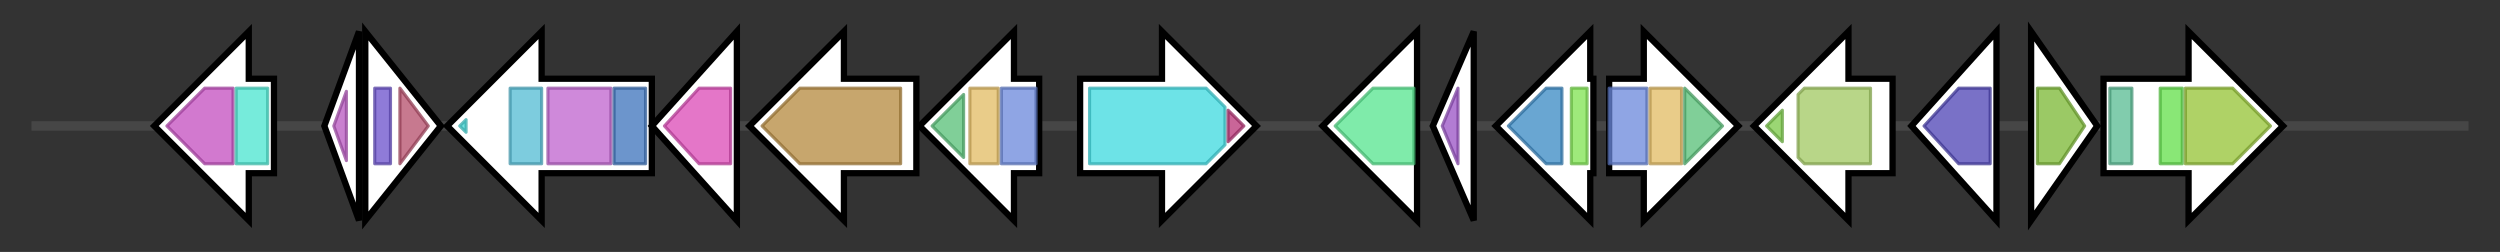 <svg version="1.1" baseProfile="full" xmlns="http://www.w3.org/2000/svg" width="793.9" height="80">
	<rect width="100%" height="100%" fill="#333333" stroke="none"/>
	<g>
		<line x1="10" y1="40.0" x2="783.9" y2="40.0" style="stroke:rgb(70,70,70); stroke-width:3 "/>
		<g>
			<title> (ctg15_101)</title>
			<polygon class=" (ctg15_101)" points="87,25 79,25 79,10 49,40 79,70 79,55 87,55" fill="rgb(255,255,255)" fill-opacity="1.0" stroke="rgb(0,0,0)" stroke-width="2"  />
			<g>
				<title>Peptidase_M14 (PF00246)
"Zinc carboxypeptidase"</title>
				<polygon class="PF00246" points="53,40 65,28 74,28 74,52 65,52" stroke-linejoin="round" width="23" height="24" fill="rgb(195,77,191)" stroke="rgb(156,61,152)" stroke-width="1" opacity="0.75" />
			</g>
			<g>
				<title>Pepdidase_M14_N (PF18027)
"Cytosolic carboxypeptidase N-terminal domain"</title>
				<rect class="PF18027" x="75" y="28" stroke-linejoin="round" width="10" height="24" fill="rgb(73,228,207)" stroke="rgb(58,182,165)" stroke-width="1" opacity="0.75" />
			</g>
		</g>
		<g>
			<title> (ctg15_102)</title>
			<polygon class=" (ctg15_102)" points="103,40 114,10 114,70" fill="rgb(255,255,255)" fill-opacity="1.0" stroke="rgb(0,0,0)" stroke-width="2"  />
			<g>
				<title>DUF3077 (PF11275)
"Protein of unknown function (DUF3077)"</title>
				<polygon class="PF11275" points="106,40 110,29 110,51" stroke-linejoin="round" width="7" height="24" fill="rgb(183,86,190)" stroke="rgb(146,68,152)" stroke-width="1" opacity="0.75" />
			</g>
		</g>
		<g>
			<title> (ctg15_103)</title>
			<polygon class=" (ctg15_103)" points="116,10 140,40 116,70" fill="rgb(255,255,255)" fill-opacity="1.0" stroke="rgb(0,0,0)" stroke-width="2"  />
			<g>
				<title>HTH_3 (PF01381)
"Helix-turn-helix"</title>
				<rect class="PF01381" x="119" y="28" stroke-linejoin="round" width="5" height="24" fill="rgb(105,79,202)" stroke="rgb(83,63,161)" stroke-width="1" opacity="0.75" />
			</g>
			<g>
				<title>Peptidase_S24 (PF00717)
"Peptidase S24-like"</title>
				<polygon class="PF00717" points="127,28 127,28 136,40 127,52 127,52" stroke-linejoin="round" width="12" height="24" fill="rgb(180,76,105)" stroke="rgb(144,60,83)" stroke-width="1" opacity="0.75" />
			</g>
		</g>
		<g>
			<title> (ctg15_104)</title>
			<polygon class=" (ctg15_104)" points="207,25 172,25 172,10 142,40 172,70 172,55 207,55" fill="rgb(255,255,255)" fill-opacity="1.0" stroke="rgb(0,0,0)" stroke-width="2"  />
			<g>
				<title>Biotin_lipoyl (PF00364)
"Biotin-requiring enzyme"</title>
				<polygon class="PF00364" points="146,40 148,38 148,42" stroke-linejoin="round" width="6" height="24" fill="rgb(67,214,213)" stroke="rgb(53,171,170)" stroke-width="1" opacity="0.75" />
			</g>
			<g>
				<title>Biotin_carb_C (PF02785)
"Biotin carboxylase C-terminal domain"</title>
				<rect class="PF02785" x="162" y="28" stroke-linejoin="round" width="10" height="24" fill="rgb(82,186,211)" stroke="rgb(65,148,168)" stroke-width="1" opacity="0.75" />
			</g>
			<g>
				<title>CPSase_L_D2 (PF02786)
"Carbamoyl-phosphate synthase L chain, ATP binding domain"</title>
				<rect class="PF02786" x="174" y="28" stroke-linejoin="round" width="20" height="24" fill="rgb(190,97,205)" stroke="rgb(151,77,164)" stroke-width="1" opacity="0.75" />
			</g>
			<g>
				<title>Biotin_carb_N (PF00289)
"Biotin carboxylase, N-terminal domain"</title>
				<rect class="PF00289" x="195" y="28" stroke-linejoin="round" width="10" height="24" fill="rgb(59,114,187)" stroke="rgb(47,91,149)" stroke-width="1" opacity="0.75" />
			</g>
		</g>
		<g>
			<title> (ctg15_105)</title>
			<polygon class=" (ctg15_105)" points="207,40 234,10 234,70" fill="rgb(255,255,255)" fill-opacity="1.0" stroke="rgb(0,0,0)" stroke-width="2"  />
			<g>
				<title>ECH_1 (PF00378)
"Enoyl-CoA hydratase/isomerase"</title>
				<polygon class="PF00378" points="211,40 222,28 232,28 232,52 222,52" stroke-linejoin="round" width="25" height="24" fill="rgb(218,72,181)" stroke="rgb(174,57,144)" stroke-width="1" opacity="0.75" />
			</g>
		</g>
		<g>
			<title> (ctg15_106)</title>
			<polygon class=" (ctg15_106)" points="291,25 268,25 268,10 238,40 268,70 268,55 291,55" fill="rgb(255,255,255)" fill-opacity="1.0" stroke="rgb(0,0,0)" stroke-width="2"  />
			<g>
				<title>Carboxyl_trans (PF01039)
"Carboxyl transferase domain"</title>
				<polygon class="PF01039" points="242,40 254,28 286,28 286,52 254,52" stroke-linejoin="round" width="48" height="24" fill="rgb(180,136,60)" stroke="rgb(144,108,48)" stroke-width="1" opacity="0.75" />
			</g>
		</g>
		<g>
			<title> (ctg15_107)</title>
			<polygon class=" (ctg15_107)" points="330,25 322,25 322,10 292,40 322,70 322,55 330,55" fill="rgb(255,255,255)" fill-opacity="1.0" stroke="rgb(0,0,0)" stroke-width="2"  />
			<g>
				<title>Acyl-CoA_dh_1 (PF00441)
"Acyl-CoA dehydrogenase, C-terminal domain"</title>
				<polygon class="PF00441" points="296,40 306,30 306,50" stroke-linejoin="round" width="14" height="24" fill="rgb(85,191,117)" stroke="rgb(68,152,93)" stroke-width="1" opacity="0.75" />
			</g>
			<g>
				<title>Acyl-CoA_dh_M (PF02770)
"Acyl-CoA dehydrogenase, middle domain"</title>
				<polygon class="PF02770" points="308,28 308,28 317,28 317,52 308,52 308,52" stroke-linejoin="round" width="9" height="24" fill="rgb(225,186,97)" stroke="rgb(180,148,77)" stroke-width="1" opacity="0.75" />
			</g>
			<g>
				<title>Acyl-CoA_dh_N (PF02771)
"Acyl-CoA dehydrogenase, N-terminal domain"</title>
				<rect class="PF02771" x="318" y="28" stroke-linejoin="round" width="11" height="24" fill="rgb(105,135,218)" stroke="rgb(84,108,174)" stroke-width="1" opacity="0.75" />
			</g>
		</g>
		<g>
			<title> (ctg15_108)</title>
			<polygon class=" (ctg15_108)" points="343,25 369,25 369,10 399,40 369,70 369,55 343,55" fill="rgb(255,255,255)" fill-opacity="1.0" stroke="rgb(0,0,0)" stroke-width="2"  />
			<g>
				<title>AMP-binding (PF00501)
"AMP-binding enzyme"</title>
				<polygon class="PF00501" points="346,28 383,28 389,34 389,46 383,52 346,52" stroke-linejoin="round" width="43" height="24" fill="rgb(60,217,223)" stroke="rgb(48,173,178)" stroke-width="1" opacity="0.75" />
			</g>
			<g>
				<title>AMP-binding_C (PF13193)
"AMP-binding enzyme C-terminal domain"</title>
				<polygon class="PF13193" points="390,35 395,40 390,45" stroke-linejoin="round" width="7" height="24" fill="rgb(182,50,118)" stroke="rgb(145,39,94)" stroke-width="1" opacity="0.75" />
			</g>
		</g>
		<g>
			<title> (ctg15_109)</title>
			<polygon class=" (ctg15_109)" points="450,25 450,25 450,10 420,40 450,70 450,55 450,55" fill="rgb(255,255,255)" fill-opacity="1.0" stroke="rgb(0,0,0)" stroke-width="2"  />
			<g>
				<title>HMGL-like (PF00682)
"HMGL-like"</title>
				<polygon class="PF00682" points="424,40 436,28 449,28 449,52 436,52" stroke-linejoin="round" width="27" height="24" fill="rgb(84,228,141)" stroke="rgb(67,182,112)" stroke-width="1" opacity="0.75" />
			</g>
		</g>
		<g>
			<title> (ctg15_110)</title>
			<polygon class=" (ctg15_110)" points="455,40 468,10 468,70" fill="rgb(255,255,255)" fill-opacity="1.0" stroke="rgb(0,0,0)" stroke-width="2"  />
			<g>
				<title>MerR-DNA-bind (PF09278)
"MerR, DNA binding"</title>
				<polygon class="PF09278" points="458,40 463,28 463,28 463,52 463,52" stroke-linejoin="round" width="6" height="24" fill="rgb(152,80,196)" stroke="rgb(121,64,156)" stroke-width="1" opacity="0.75" />
			</g>
		</g>
		<g>
			<title> (ctg15_111)</title>
			<polygon class=" (ctg15_111)" points="506,25 505,25 505,10 475,40 505,70 505,55 506,55" fill="rgb(255,255,255)" fill-opacity="1.0" stroke="rgb(0,0,0)" stroke-width="2"  />
			<g>
				<title>LysR_substrate (PF03466)
"LysR substrate binding domain"</title>
				<polygon class="PF03466" points="479,40 491,28 496,28 496,52 491,52" stroke-linejoin="round" width="20" height="24" fill="rgb(55,136,195)" stroke="rgb(44,108,156)" stroke-width="1" opacity="0.75" />
			</g>
			<g>
				<title>HTH_1 (PF00126)
"Bacterial regulatory helix-turn-helix protein, lysR family"</title>
				<rect class="PF00126" x="499" y="28" stroke-linejoin="round" width="5" height="24" fill="rgb(125,227,79)" stroke="rgb(99,181,63)" stroke-width="1" opacity="0.75" />
			</g>
		</g>
		<g>
			<title> (ctg15_112)</title>
			<polygon class=" (ctg15_112)" points="511,25 522,25 522,10 552,40 522,70 522,55 511,55" fill="rgb(255,255,255)" fill-opacity="1.0" stroke="rgb(0,0,0)" stroke-width="2"  />
			<g>
				<title>Acyl-CoA_dh_N (PF02771)
"Acyl-CoA dehydrogenase, N-terminal domain"</title>
				<rect class="PF02771" x="511" y="28" stroke-linejoin="round" width="12" height="24" fill="rgb(105,135,218)" stroke="rgb(84,108,174)" stroke-width="1" opacity="0.75" />
			</g>
			<g>
				<title>Acyl-CoA_dh_M (PF02770)
"Acyl-CoA dehydrogenase, middle domain"</title>
				<rect class="PF02770" x="524" y="28" stroke-linejoin="round" width="10" height="24" fill="rgb(225,186,97)" stroke="rgb(180,148,77)" stroke-width="1" opacity="0.75" />
			</g>
			<g>
				<title>Acyl-CoA_dh_1 (PF00441)
"Acyl-CoA dehydrogenase, C-terminal domain"</title>
				<polygon class="PF00441" points="535,28 535,28 547,40 535,52 535,52" stroke-linejoin="round" width="15" height="24" fill="rgb(85,191,117)" stroke="rgb(68,152,93)" stroke-width="1" opacity="0.75" />
			</g>
		</g>
		<g>
			<title> (ctg15_113)</title>
			<polygon class=" (ctg15_113)" points="601,25 587,25 587,10 557,40 587,70 587,55 601,55" fill="rgb(255,255,255)" fill-opacity="1.0" stroke="rgb(0,0,0)" stroke-width="2"  />
			<g>
				<title>OmpA (PF00691)
"OmpA family"</title>
				<polygon class="PF00691" points="561,40 566,35 566,45" stroke-linejoin="round" width="9" height="24" fill="rgb(121,200,70)" stroke="rgb(96,160,56)" stroke-width="1" opacity="0.75" />
			</g>
			<g>
				<title>PBP_like_2 (PF12849)
"PBP superfamily domain"</title>
				<polygon class="PF12849" points="571,30 573,28 594,28 594,52 573,52 571,50" stroke-linejoin="round" width="23" height="24" fill="rgb(160,200,96)" stroke="rgb(128,160,76)" stroke-width="1" opacity="0.75" />
			</g>
		</g>
		<g>
			<title> (ctg15_114)</title>
			<polygon class=" (ctg15_114)" points="607,40 634,10 634,70" fill="rgb(255,255,255)" fill-opacity="1.0" stroke="rgb(0,0,0)" stroke-width="2"  />
			<g>
				<title>Exo_endo_phos (PF03372)
"Endonuclease/Exonuclease/phosphatase family"</title>
				<polygon class="PF03372" points="611,40 622,28 632,28 632,52 622,52" stroke-linejoin="round" width="25" height="24" fill="rgb(76,66,180)" stroke="rgb(60,52,144)" stroke-width="1" opacity="0.75" />
			</g>
		</g>
		<g>
			<title> (ctg15_115)</title>
			<polygon class=" (ctg15_115)" points="645,10 666,40 645,70" fill="rgb(255,255,255)" fill-opacity="1.0" stroke="rgb(0,0,0)" stroke-width="2"  />
			<g>
				<title>Acetyltransf_1 (PF00583)
"Acetyltransferase (GNAT) family"</title>
				<polygon class="PF00583" points="647,28 654,28 662,40 654,52 647,52" stroke-linejoin="round" width="16" height="24" fill="rgb(121,183,50)" stroke="rgb(96,146,39)" stroke-width="1" opacity="0.75" />
			</g>
		</g>
		<g>
			<title> (ctg15_116)</title>
			<polygon class=" (ctg15_116)" points="668,25 695,25 695,10 725,40 695,70 695,55 668,55" fill="rgb(255,255,255)" fill-opacity="1.0" stroke="rgb(0,0,0)" stroke-width="2"  />
			<g>
				<title>POTRA_TamA_1 (PF17243)
"POTRA domain TamA domain 1"</title>
				<rect class="PF17243" x="670" y="28" stroke-linejoin="round" width="7" height="24" fill="rgb(87,186,146)" stroke="rgb(69,148,116)" stroke-width="1" opacity="0.75" />
			</g>
			<g>
				<title>POTRA (PF07244)
"Surface antigen variable number repeat"</title>
				<rect class="PF07244" x="686" y="28" stroke-linejoin="round" width="7" height="24" fill="rgb(97,223,73)" stroke="rgb(77,178,58)" stroke-width="1" opacity="0.75" />
			</g>
			<g>
				<title>Omp85 (PF01103)
"Omp85 superfamily domain"</title>
				<polygon class="PF01103" points="694,28 709,28 721,40 709,52 694,52" stroke-linejoin="round" width="31" height="24" fill="rgb(148,194,51)" stroke="rgb(118,155,40)" stroke-width="1" opacity="0.75" />
			</g>
		</g>
	</g>
</svg>
